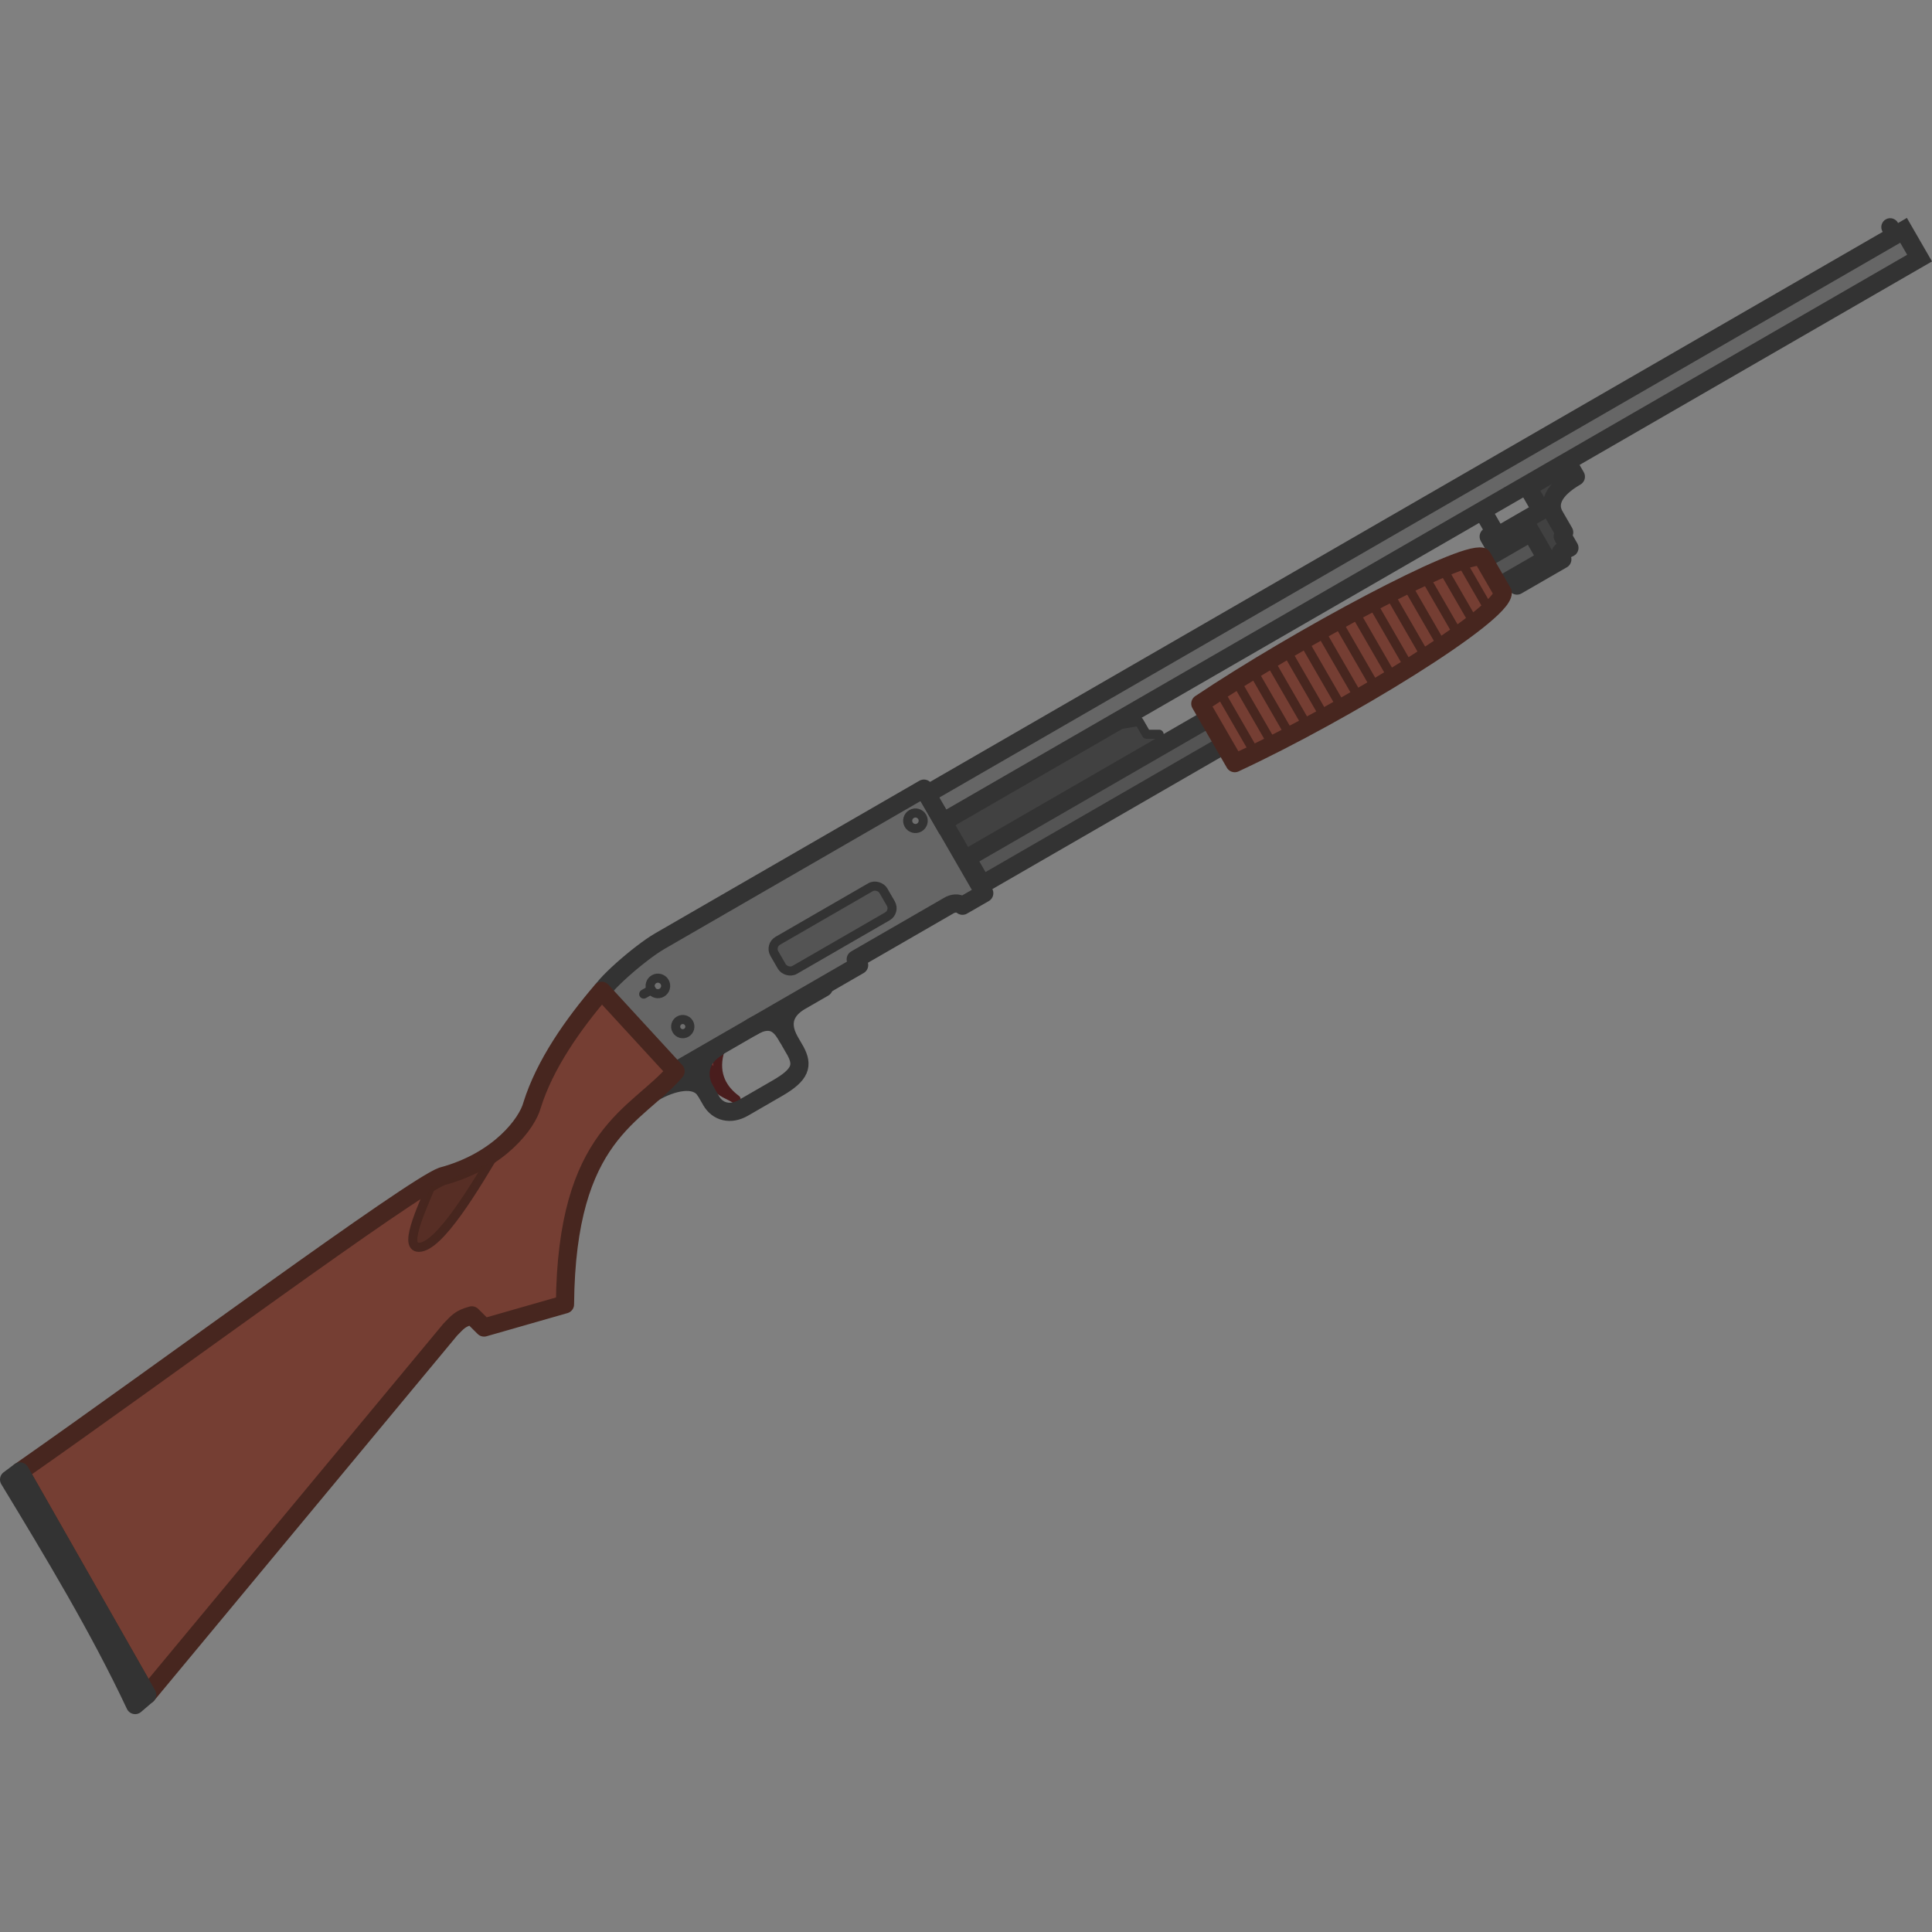 <?xml version="1.0" encoding="UTF-8" standalone="no"?>
<!-- Created with Inkscape (http://www.inkscape.org/) -->

<svg
   width="110"
   height="110"
   viewBox="0 0 29.104 29.104"
   version="1.1"
   id="svg1"
   xml:space="preserve"
   sodipodi:docname="model_37.svg"
   inkscape:version="1.4 (e7c3feb1, 2024-10-09)"
   xmlns:inkscape="http://www.inkscape.org/namespaces/inkscape"
   xmlns:sodipodi="http://sodipodi.sourceforge.net/DTD/sodipodi-0.dtd"
   xmlns="http://www.w3.org/2000/svg"
   xmlns:svg="http://www.w3.org/2000/svg"><rect x="0" y="0" width="29.104" height="29.104" fill="#808080" stroke="none"/><sodipodi:namedview
     id="namedview1"
     pagecolor="#505050"
     bordercolor="#ffffff"
     borderopacity="1"
     inkscape:showpageshadow="0"
     inkscape:pageopacity="0"
     inkscape:pagecheckerboard="1"
     inkscape:deskcolor="#505050"
     inkscape:document-units="px"
     inkscape:zoom="3.4242986"
     inkscape:cx="52.273479"
     inkscape:cy="50.959341"
     inkscape:window-width="1472"
     inkscape:window-height="812"
     inkscape:window-x="0"
     inkscape:window-y="37"
     inkscape:window-maximized="1"
     inkscape:current-layer="layer1" /><defs
     id="defs1" /><g
     id="layer1"
     transform="translate(-146.325,-215.348)"><path
       style="fill:#414141;fill-opacity:1;stroke:#333333;stroke-width:0.137;stroke-linecap:round;stroke-linejoin:round;stroke-dasharray:none;stroke-opacity:1"
       d="m 163.484,226.217 0.111,0.192 h 0.191 l 0.029,0.109 -2.922,1.917 -0.388,-0.604 2.287,-1.504 z"
       id="path30" /><path
       style="display:inline;fill:#666666;fill-opacity:1;stroke:#333333;stroke-width:0.274;stroke-linecap:square;stroke-linejoin:round;stroke-dasharray:none;stroke-opacity:1"
       d="m 155.362,230.341 0.464,1.533 3.441,-1.987 -0.051,-0.088 1.405,-0.811 c 0.05,-0.029 0.133,-0.051 0.203,0.004 l 0.328,-0.189 -0.909,-1.575 -3.978,2.297 c -0.306,0.177 -0.903,0.702 -0.903,0.817 z"
       id="path1" /><path
       style="display:inline;fill:#414141;fill-opacity:1;stroke:#333333;stroke-width:0.274;stroke-linecap:square;stroke-linejoin:round;stroke-dasharray:none;stroke-opacity:1"
       d="m 168.933,223.393 0.611,-0.353 -0.202,-0.35 0.611,-0.353 0.111,0.192 c -0.337,0.195 -0.428,0.403 -0.32,0.589 l 0.144,0.249 -0.022,0.059 0.101,0.175 c -0.078,0.045 -0.189,0.032 -0.107,0.174 l -0.683,0.394 -0.426,-0.738 z"
       id="path3" /><rect
       style="display:inline;fill:#666666;fill-opacity:1;stroke:#333333;stroke-width:0.274;stroke-linecap:square;stroke-linejoin:miter;stroke-dasharray:none;stroke-opacity:1"
       id="rect1"
       width="16.987"
       height="0.483"
       x="25.159"
       y="277.002"
       ry="0"
       transform="rotate(-30)" /><rect
       style="display:inline;fill:#545454;fill-opacity:1;stroke:#333333;stroke-width:0.274;stroke-linecap:square;stroke-linejoin:miter;stroke-dasharray:none;stroke-opacity:1"
       id="rect2"
       width="9.814"
       height="0.459"
       x="25.199"
       y="278.137"
       ry="0"
       transform="rotate(-30)" /><path
       style="display:inline;fill:#666666;fill-opacity:1;stroke:#333333;stroke-width:0.274;stroke-linecap:square;stroke-linejoin:miter;stroke-dasharray:none;stroke-opacity:1"
       d="m 168.711,223.133 0.262,0.454"
       id="path2" /><path
       style="display:inline;fill:#753e33;fill-opacity:1;stroke:#47261f;stroke-width:0.274;stroke-linecap:square;stroke-linejoin:round;stroke-dasharray:none;stroke-opacity:1"
       d="m 164.407,225.948 c 1.49,-0.997 3.926,-2.298 4.244,-2.213 l 0.312,0.54 c 0,0.334 -2.356,1.787 -4.038,2.569 z"
       id="path5" /><path
       style="fill:#923a3a;fill-opacity:1;stroke:#491d1d;stroke-width:0.137;stroke-linecap:round;stroke-linejoin:round;stroke-dasharray:none;stroke-opacity:1"
       d="m 157.159,231.212 c -0.084,0.331 0.061,0.555 0.255,0.698 -0.103,-0.072 -0.256,-0.107 -0.306,-0.218 l -0.121,-0.091 0.084,-0.048 -0.121,-0.21 z"
       id="path29" /><path
       style="fill:#753e33;fill-opacity:1;stroke:#47261f;stroke-width:0.137;stroke-linecap:square;stroke-linejoin:round;stroke-dasharray:none;stroke-opacity:1"
       d="m 164.688,225.751 0.563,0.976"
       id="path6" /><path
       style="fill:#753e33;fill-opacity:1;stroke:#47261f;stroke-width:0.137;stroke-linecap:square;stroke-linejoin:round;stroke-dasharray:none;stroke-opacity:1"
       d="m 164.944,225.604 0.563,0.976"
       id="path7" /><path
       style="fill:#753e33;fill-opacity:1;stroke:#47261f;stroke-width:0.137;stroke-linecap:square;stroke-linejoin:round;stroke-dasharray:none;stroke-opacity:1"
       d="m 165.199,225.456 0.563,0.976"
       id="path8" /><path
       style="fill:none;fill-opacity:1;stroke:#333333;stroke-width:0.274;stroke-linecap:round;stroke-linejoin:round;stroke-dasharray:none;stroke-opacity:1"
       d="m 156.183,231.799 c 0.25,-0.144 0.632,-0.256 0.777,-0.005 l 0.078,0.135 c 0.097,0.169 0.29,0.221 0.487,0.107 l 0.512,-0.296 c 0.358,-0.206 0.384,-0.347 0.273,-0.557 l -0.085,-0.147 c -0.192,-0.332 3.9e-4,-0.516 0.162,-0.609 l 0.347,-0.2"
       id="path27" /><path
       style="fill:#753e33;fill-opacity:1;stroke:#47261f;stroke-width:0.137;stroke-linecap:square;stroke-linejoin:round;stroke-dasharray:none;stroke-opacity:1"
       d="m 165.455,225.308 0.563,0.976"
       id="path9" /><path
       style="fill:#753e33;fill-opacity:1;stroke:#47261f;stroke-width:0.137;stroke-linecap:square;stroke-linejoin:round;stroke-dasharray:none;stroke-opacity:1"
       d="m 165.711,225.161 0.563,0.976"
       id="path10" /><path
       style="fill:#753e33;fill-opacity:1;stroke:#47261f;stroke-width:0.137;stroke-linecap:square;stroke-linejoin:round;stroke-dasharray:none;stroke-opacity:1"
       d="m 165.966,225.013 0.563,0.976"
       id="path11" /><path
       style="fill:#753e33;fill-opacity:1;stroke:#47261f;stroke-width:0.137;stroke-linecap:square;stroke-linejoin:round;stroke-dasharray:none;stroke-opacity:1"
       d="m 166.222,224.866 0.563,0.976"
       id="path12" /><path
       style="fill:#753e33;fill-opacity:1;stroke:#47261f;stroke-width:0.137;stroke-linecap:square;stroke-linejoin:round;stroke-dasharray:none;stroke-opacity:1"
       d="m 166.478,224.718 0.563,0.976"
       id="path13" /><path
       style="fill:#753e33;fill-opacity:1;stroke:#47261f;stroke-width:0.137;stroke-linecap:square;stroke-linejoin:round;stroke-dasharray:none;stroke-opacity:1"
       d="m 166.733,224.57 0.563,0.976"
       id="path14" /><path
       style="fill:#753e33;fill-opacity:1;stroke:#47261f;stroke-width:0.137;stroke-linecap:square;stroke-linejoin:round;stroke-dasharray:none;stroke-opacity:1"
       d="m 166.989,224.423 0.563,0.976"
       id="path15" /><path
       style="fill:#753e33;fill-opacity:1;stroke:#47261f;stroke-width:0.137;stroke-linecap:square;stroke-linejoin:round;stroke-dasharray:none;stroke-opacity:1"
       d="m 167.245,224.275 0.563,0.976"
       id="path16" /><path
       style="fill:#753e33;fill-opacity:1;stroke:#47261f;stroke-width:0.137;stroke-linecap:square;stroke-linejoin:round;stroke-dasharray:none;stroke-opacity:1"
       d="m 167.5,224.128 0.563,0.976"
       id="path17" /><path
       style="display:inline;fill:#753e33;fill-opacity:1;stroke:#47261f;stroke-width:0.274;stroke-linecap:square;stroke-linejoin:round;stroke-dasharray:none;stroke-opacity:1"
       d="m 146.626,237.514 1.916,3.364 4.567,-5.502 c 0.11,-0.11 0.141,-0.164 0.324,-0.213 l 0.184,0.183 1.219,-0.349 c 0.022,-2.584 1.079,-2.826 1.666,-3.512 l -1.113,-1.211 c -0.43,0.503 -0.856,1.104 -1.049,1.723 -0.071,0.267 -0.491,0.84 -1.354,1.071 -0.457,0.164 -4.233,2.961 -6.359,4.447 z"
       id="path4" /><path
       style="fill:#753e33;fill-opacity:1;stroke:#47261f;stroke-width:0.137;stroke-linecap:square;stroke-linejoin:round;stroke-dasharray:none;stroke-opacity:1"
       d="m 167.79,224.039 0.495,0.857"
       id="path18" /><path
       style="fill:#753e33;fill-opacity:1;stroke:#47261f;stroke-width:0.137;stroke-linecap:square;stroke-linejoin:round;stroke-dasharray:none;stroke-opacity:1"
       d="m 168.046,223.892 0.495,0.857"
       id="path19" /><path
       style="fill:#753e33;fill-opacity:1;stroke:#47261f;stroke-width:0.137;stroke-linecap:square;stroke-linejoin:round;stroke-dasharray:none;stroke-opacity:1"
       d="m 168.319,223.774 0.46,0.798"
       id="path20" /><circle
       style="fill:#6f6f6f;fill-opacity:1;stroke:#333333;stroke-width:0.137;stroke-linecap:square;stroke-linejoin:round;stroke-dasharray:none;stroke-opacity:1"
       id="path21"
       cx="20.204"
       cy="277.477"
       r="0.117"
       transform="rotate(-30)" /><circle
       style="fill:#6f6f6f;fill-opacity:1;stroke:#333333;stroke-width:0.137;stroke-linecap:square;stroke-linejoin:round;stroke-dasharray:none;stroke-opacity:1"
       id="path22"
       cx="20.222"
       cy="278.195"
       r="0.107"
       transform="rotate(-30)" /><path
       style="fill:#6f6f6f;fill-opacity:1;stroke:#333333;stroke-width:0.137;stroke-linecap:round;stroke-linejoin:round;stroke-dasharray:none;stroke-opacity:1"
       d="m 156.022,230.323 0.115,-0.066"
       id="path23" /><path
       style="fill:none;fill-opacity:1;stroke:#47261f;stroke-width:0.137;stroke-linecap:round;stroke-linejoin:round;stroke-dasharray:none;stroke-opacity:1"
       d="m 153.879,232.558 c -0.405,0.689 -0.938,1.58 -1.245,1.58 -0.256,0 0.1,-0.698 0.233,-1.048"
       id="path24" /><path
       style="fill:#47261f;fill-opacity:0.638;stroke:none;stroke-width:0.137;stroke-linecap:round;stroke-linejoin:round;stroke-dasharray:none;stroke-opacity:1"
       d="m 152.804,233.231 -0.242,0.777 0.116,0.144 0.232,-0.121 0.767,-1.153 z"
       id="path25" /><path
       style="fill:#ffffff;fill-opacity:1;stroke:#333333;stroke-width:0.274;stroke-linecap:round;stroke-linejoin:round;stroke-dasharray:none;stroke-opacity:1"
       d="m 146.462,237.636 0.164,-0.122 1.916,3.364 -0.181,0.155 c -0.547,-1.164 -1.24,-2.31 -1.899,-3.397 z"
       id="path26"
       sodipodi:nodetypes="ccccc" /><circle
       style="fill:#6f6f6f;fill-opacity:1;stroke:#333333;stroke-width:0.137;stroke-linecap:square;stroke-linejoin:round;stroke-dasharray:none;stroke-opacity:1"
       id="circle26"
       cx="24.808"
       cy="277.262"
       r="0.117"
       transform="rotate(-30)" /><path
       style="fill:none;fill-opacity:1;stroke:#333333;stroke-width:0.274;stroke-linecap:round;stroke-linejoin:round;stroke-dasharray:none;stroke-opacity:1"
       d="m 158.188,230.974 c -0.068,-0.117 -0.196,-0.359 -0.534,-0.156"
       id="path28" /><path
       style="fill:none;fill-opacity:1;stroke:#333333;stroke-width:0.274;stroke-linecap:round;stroke-linejoin:round;stroke-dasharray:none;stroke-opacity:1"
       d="m 156.948,231.774 c -0.136,-0.236 -0.076,-0.497 0.182,-0.646"
       id="path31" /><rect
       style="fill:#545454;fill-opacity:1;stroke:#333333;stroke-width:0.137;stroke-linecap:round;stroke-linejoin:round;stroke-dasharray:none;stroke-opacity:1"
       id="rect32"
       width="1.896"
       height="0.507"
       x="21.967"
       y="277.791"
       ry="0.141"
       transform="rotate(-30)" /><circle
       style="fill:#333333;fill-opacity:1;stroke:none;stroke-width:0.274;stroke-linecap:round;stroke-linejoin:round;stroke-dasharray:none;stroke-opacity:1"
       id="path33"
       cx="41.996"
       cy="276.859"
       r="0.134"
       transform="rotate(-30)" /><path
       style="fill:#333333;fill-opacity:1;stroke:#333333;stroke-width:0.274;stroke-linecap:round;stroke-linejoin:round;stroke-dasharray:none;stroke-opacity:1"
       d="m 156.857,231.411 c -0.104,0.017 0.022,0.202 -0.061,0.219"
       id="path34" /></g></svg>

